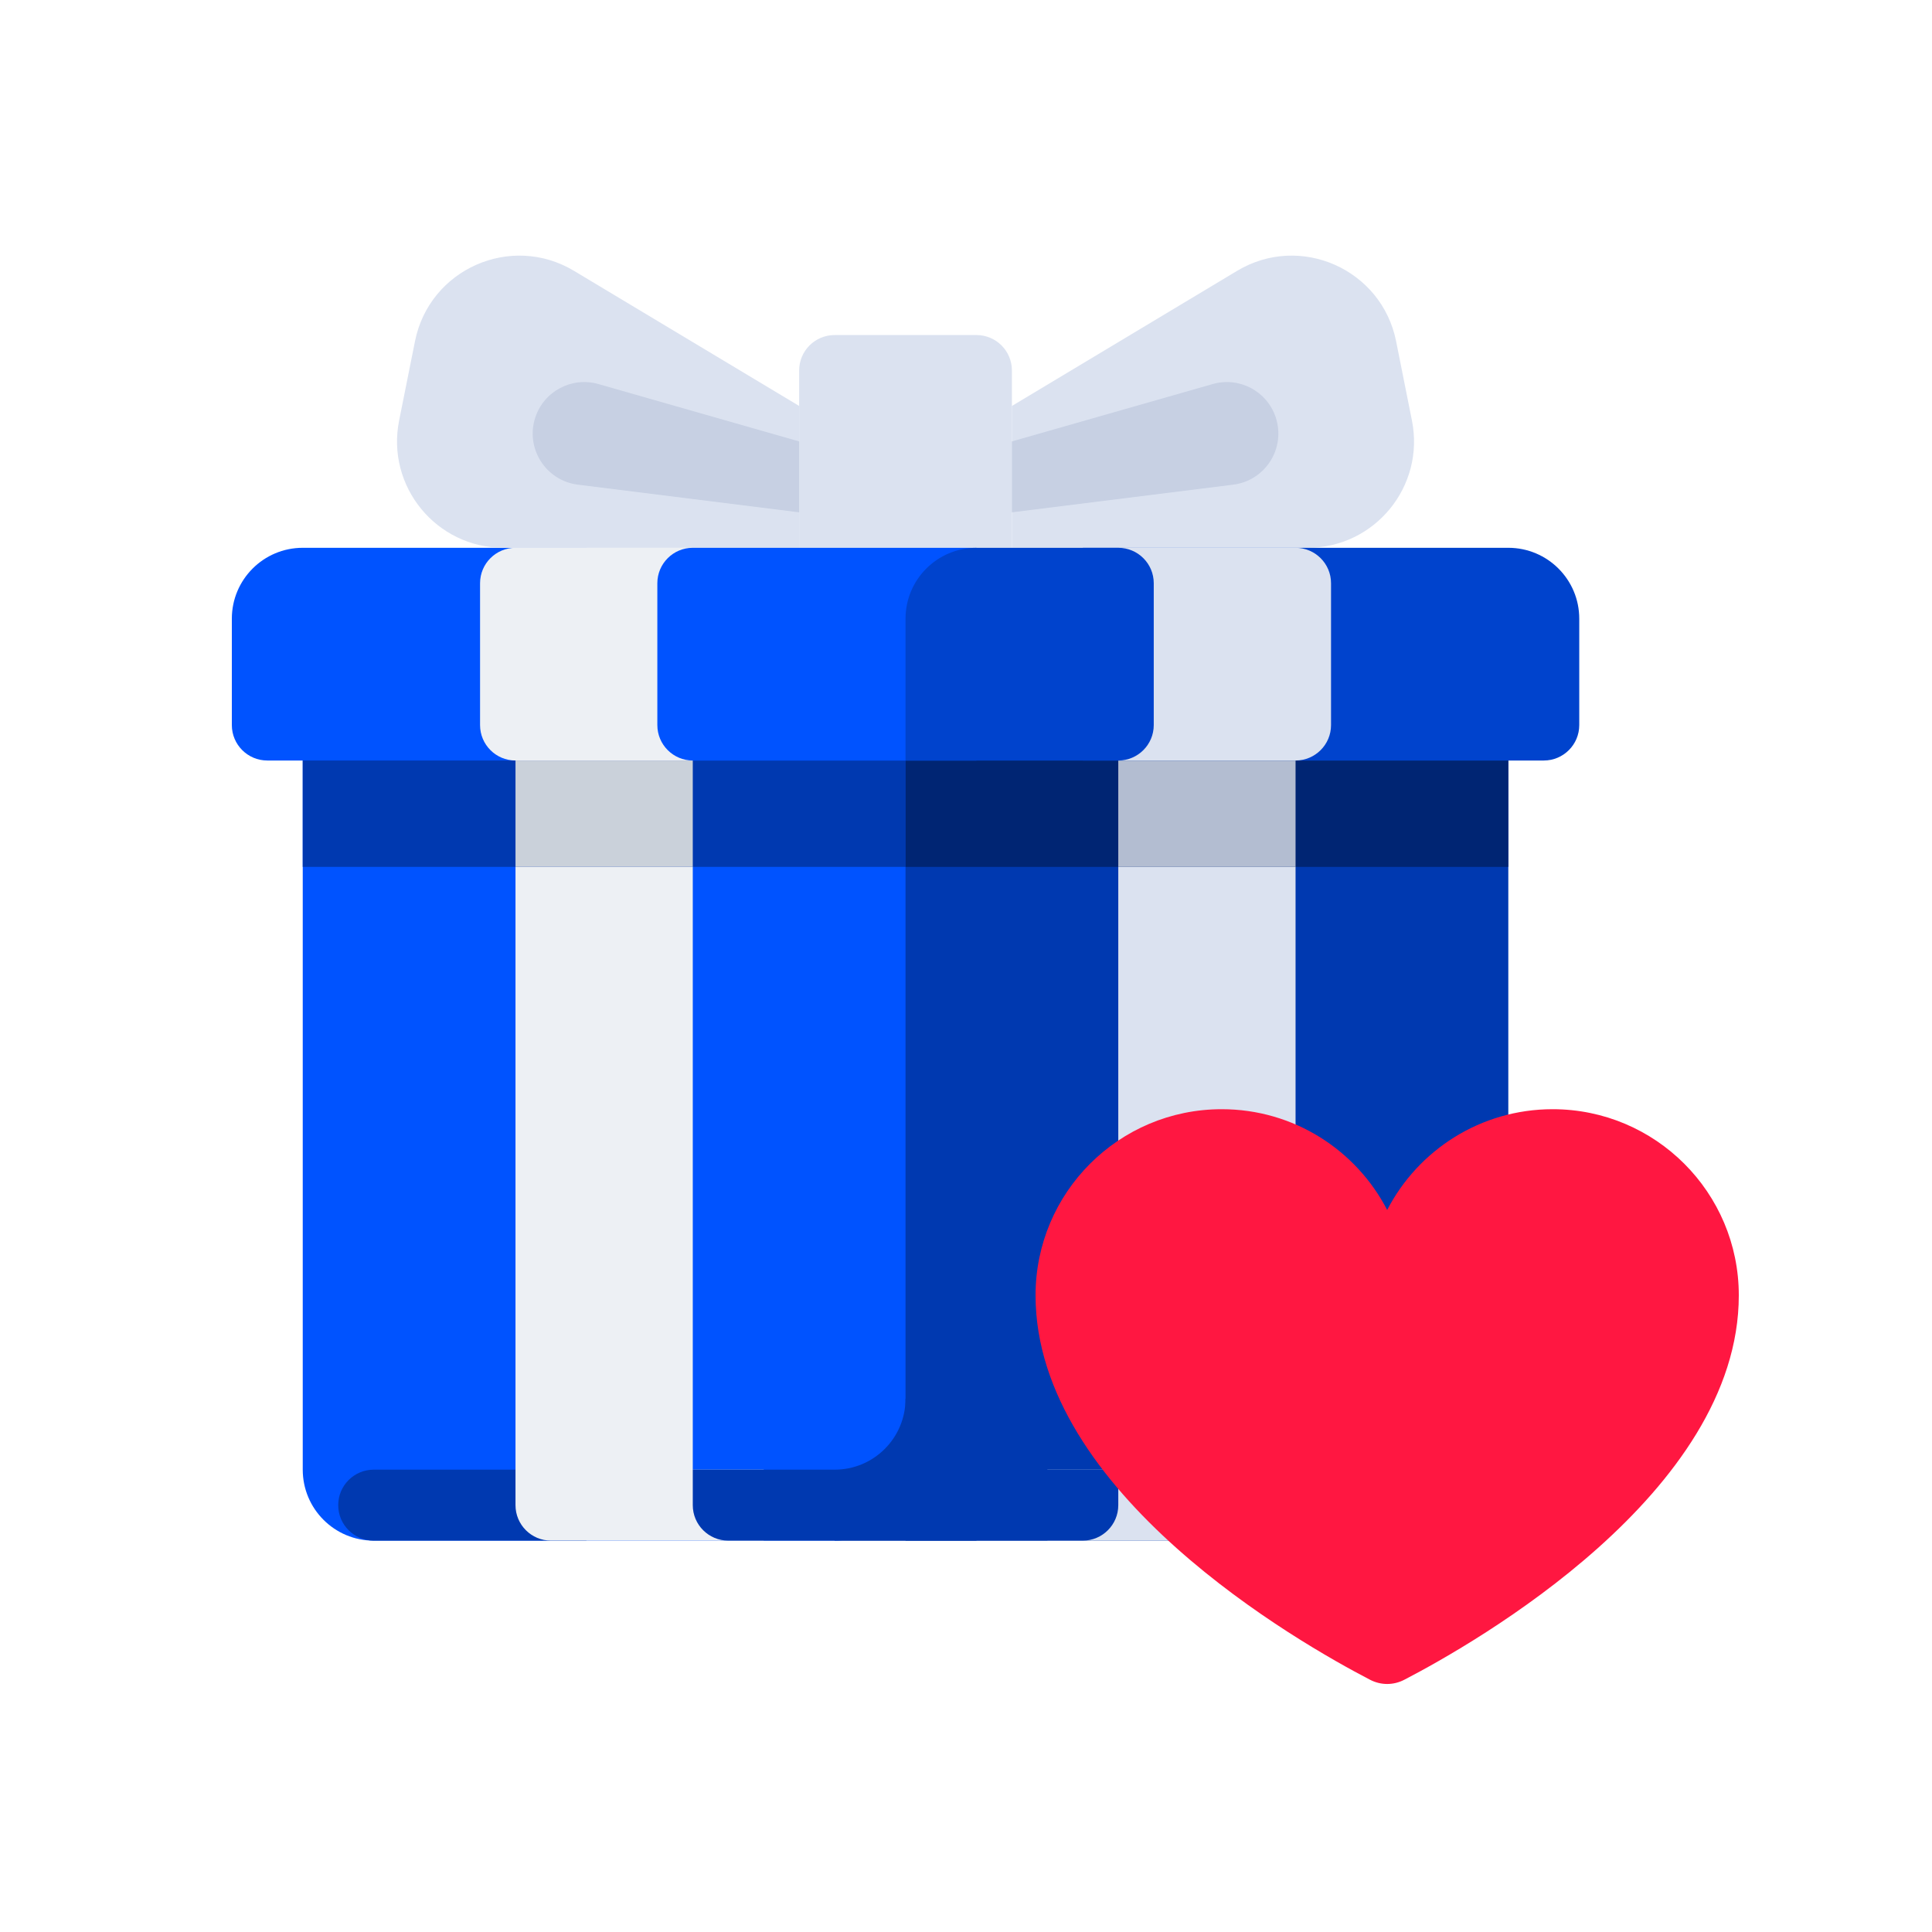 <svg width="50" height="50" viewBox="0 0 50 50" fill="none" xmlns="http://www.w3.org/2000/svg">
<path d="M21.6 16.929H39.035V38.035C39.035 39.049 38.214 39.871 37.2 39.871H21.6V16.929Z" fill="#0039B0"/>
<path d="M7.835 16.929H23.435V38.035C23.435 39.049 22.613 39.871 21.6 39.871H9.671C8.657 39.871 7.835 39.049 7.835 38.035V16.929Z" fill="#0053FF"/>
<path d="M6 16.012C6 14.998 6.822 14.177 7.835 14.177H15.177V19.682H6.918C6.411 19.682 6 19.271 6 18.765V16.012Z" fill="#0053FF"/>
<rect x="7.835" y="19.682" width="15.6" height="2.753" fill="#0039B0"/>
<path d="M8.753 38.953C8.753 38.446 9.164 38.035 9.671 38.035H15.177V39.871H9.671C9.164 39.871 8.753 39.46 8.753 38.953Z" fill="#0039B0"/>
<rect x="23.435" y="19.682" width="15.6" height="2.753" fill="#002573"/>
<path d="M13.341 22.435H17.929V38.035H19.765V39.871H14.259C13.752 39.871 13.341 39.46 13.341 38.953V22.435Z" fill="#EDF0F4"/>
<path d="M33.529 22.435H28.941V38.035H27.106V39.871H32.612C33.119 39.871 33.529 39.46 33.529 38.953V22.435Z" fill="#DBE2F0"/>
<rect width="4.588" height="2.753" transform="matrix(1 0 0 -1 13.341 22.435)" fill="#CAD1DA"/>
<path d="M12.424 15.094C12.424 14.587 12.834 14.177 13.341 14.177H17.93V19.682H13.341C12.834 19.682 12.424 19.271 12.424 18.765V15.094Z" fill="#EDF0F4"/>
<path d="M17.929 38.035H21.6C22.614 38.035 23.435 37.214 23.435 36.2H25.271V39.871H18.847C18.34 39.871 17.929 39.46 17.929 38.953V38.035Z" fill="#0039B0"/>
<path d="M28.941 38.035H23.435V39.871H28.023C28.53 39.871 28.941 39.46 28.941 38.953V38.035Z" fill="#0039B0"/>
<rect x="28.941" y="19.682" width="4.588" height="2.753" fill="#B3BDD1"/>
<path d="M20.682 9.588C20.682 9.081 21.093 8.671 21.6 8.671H25.271C25.777 8.671 26.188 9.081 26.188 9.588V14.177H20.682V9.588Z" fill="#DBE2F0"/>
<path d="M10.74 8.831C11.113 6.964 13.223 6.03 14.856 7.01L20.682 10.506V14.177H13.029C11.291 14.177 9.989 12.587 10.329 10.884L10.74 8.831Z" fill="#DBE2F0"/>
<path d="M36.131 8.831C35.757 6.964 33.647 6.03 32.015 7.01L26.188 10.506V14.177H33.842C35.579 14.177 36.882 12.587 36.541 10.884L36.131 8.831Z" fill="#DBE2F0"/>
<path d="M26.188 11.424L31.385 9.939C32.071 9.743 32.79 10.122 33.015 10.799C33.281 11.597 32.751 12.438 31.916 12.543L26.188 13.259V11.424Z" fill="#C7D0E3"/>
<path d="M20.682 11.424L15.486 9.939C14.8 9.743 14.081 10.122 13.855 10.799C13.589 11.597 14.12 12.438 14.954 12.543L20.682 13.259V11.424Z" fill="#C7D0E3"/>
<path d="M17.012 15.094C17.012 14.587 17.423 14.177 17.93 14.177H25.271V19.682H17.93C17.423 19.682 17.012 19.271 17.012 18.765V15.094Z" fill="#0053FF"/>
<path d="M28.024 14.177H39.035C40.049 14.177 40.871 14.998 40.871 16.012V18.765C40.871 19.271 40.46 19.682 39.953 19.682H28.024V14.177Z" fill="#0043CD"/>
<path d="M28.941 14.177H33.529C34.036 14.177 34.447 14.587 34.447 15.094V18.765C34.447 19.271 34.036 19.682 33.529 19.682H28.941V14.177Z" fill="#DBE2F0"/>
<path d="M23.435 16.012C23.435 14.998 24.257 14.177 25.271 14.177H28.941C29.448 14.177 29.859 14.587 29.859 15.094V18.765C29.859 19.271 29.448 19.682 28.941 19.682H23.435V16.012Z" fill="#0043CD"/>
<path d="M36.345 43.471C36.063 43.618 35.737 43.618 35.455 43.471C33.629 42.523 26.8 38.638 26.8 33.523C26.8 30.863 28.957 28.706 31.618 28.706C33.482 28.706 35.099 29.765 35.9 31.314C36.701 29.765 38.318 28.706 40.182 28.706C42.843 28.706 45 30.863 45 33.523C45 38.638 38.172 42.523 36.345 43.471Z" fill="#FF1741"/>
</svg>
